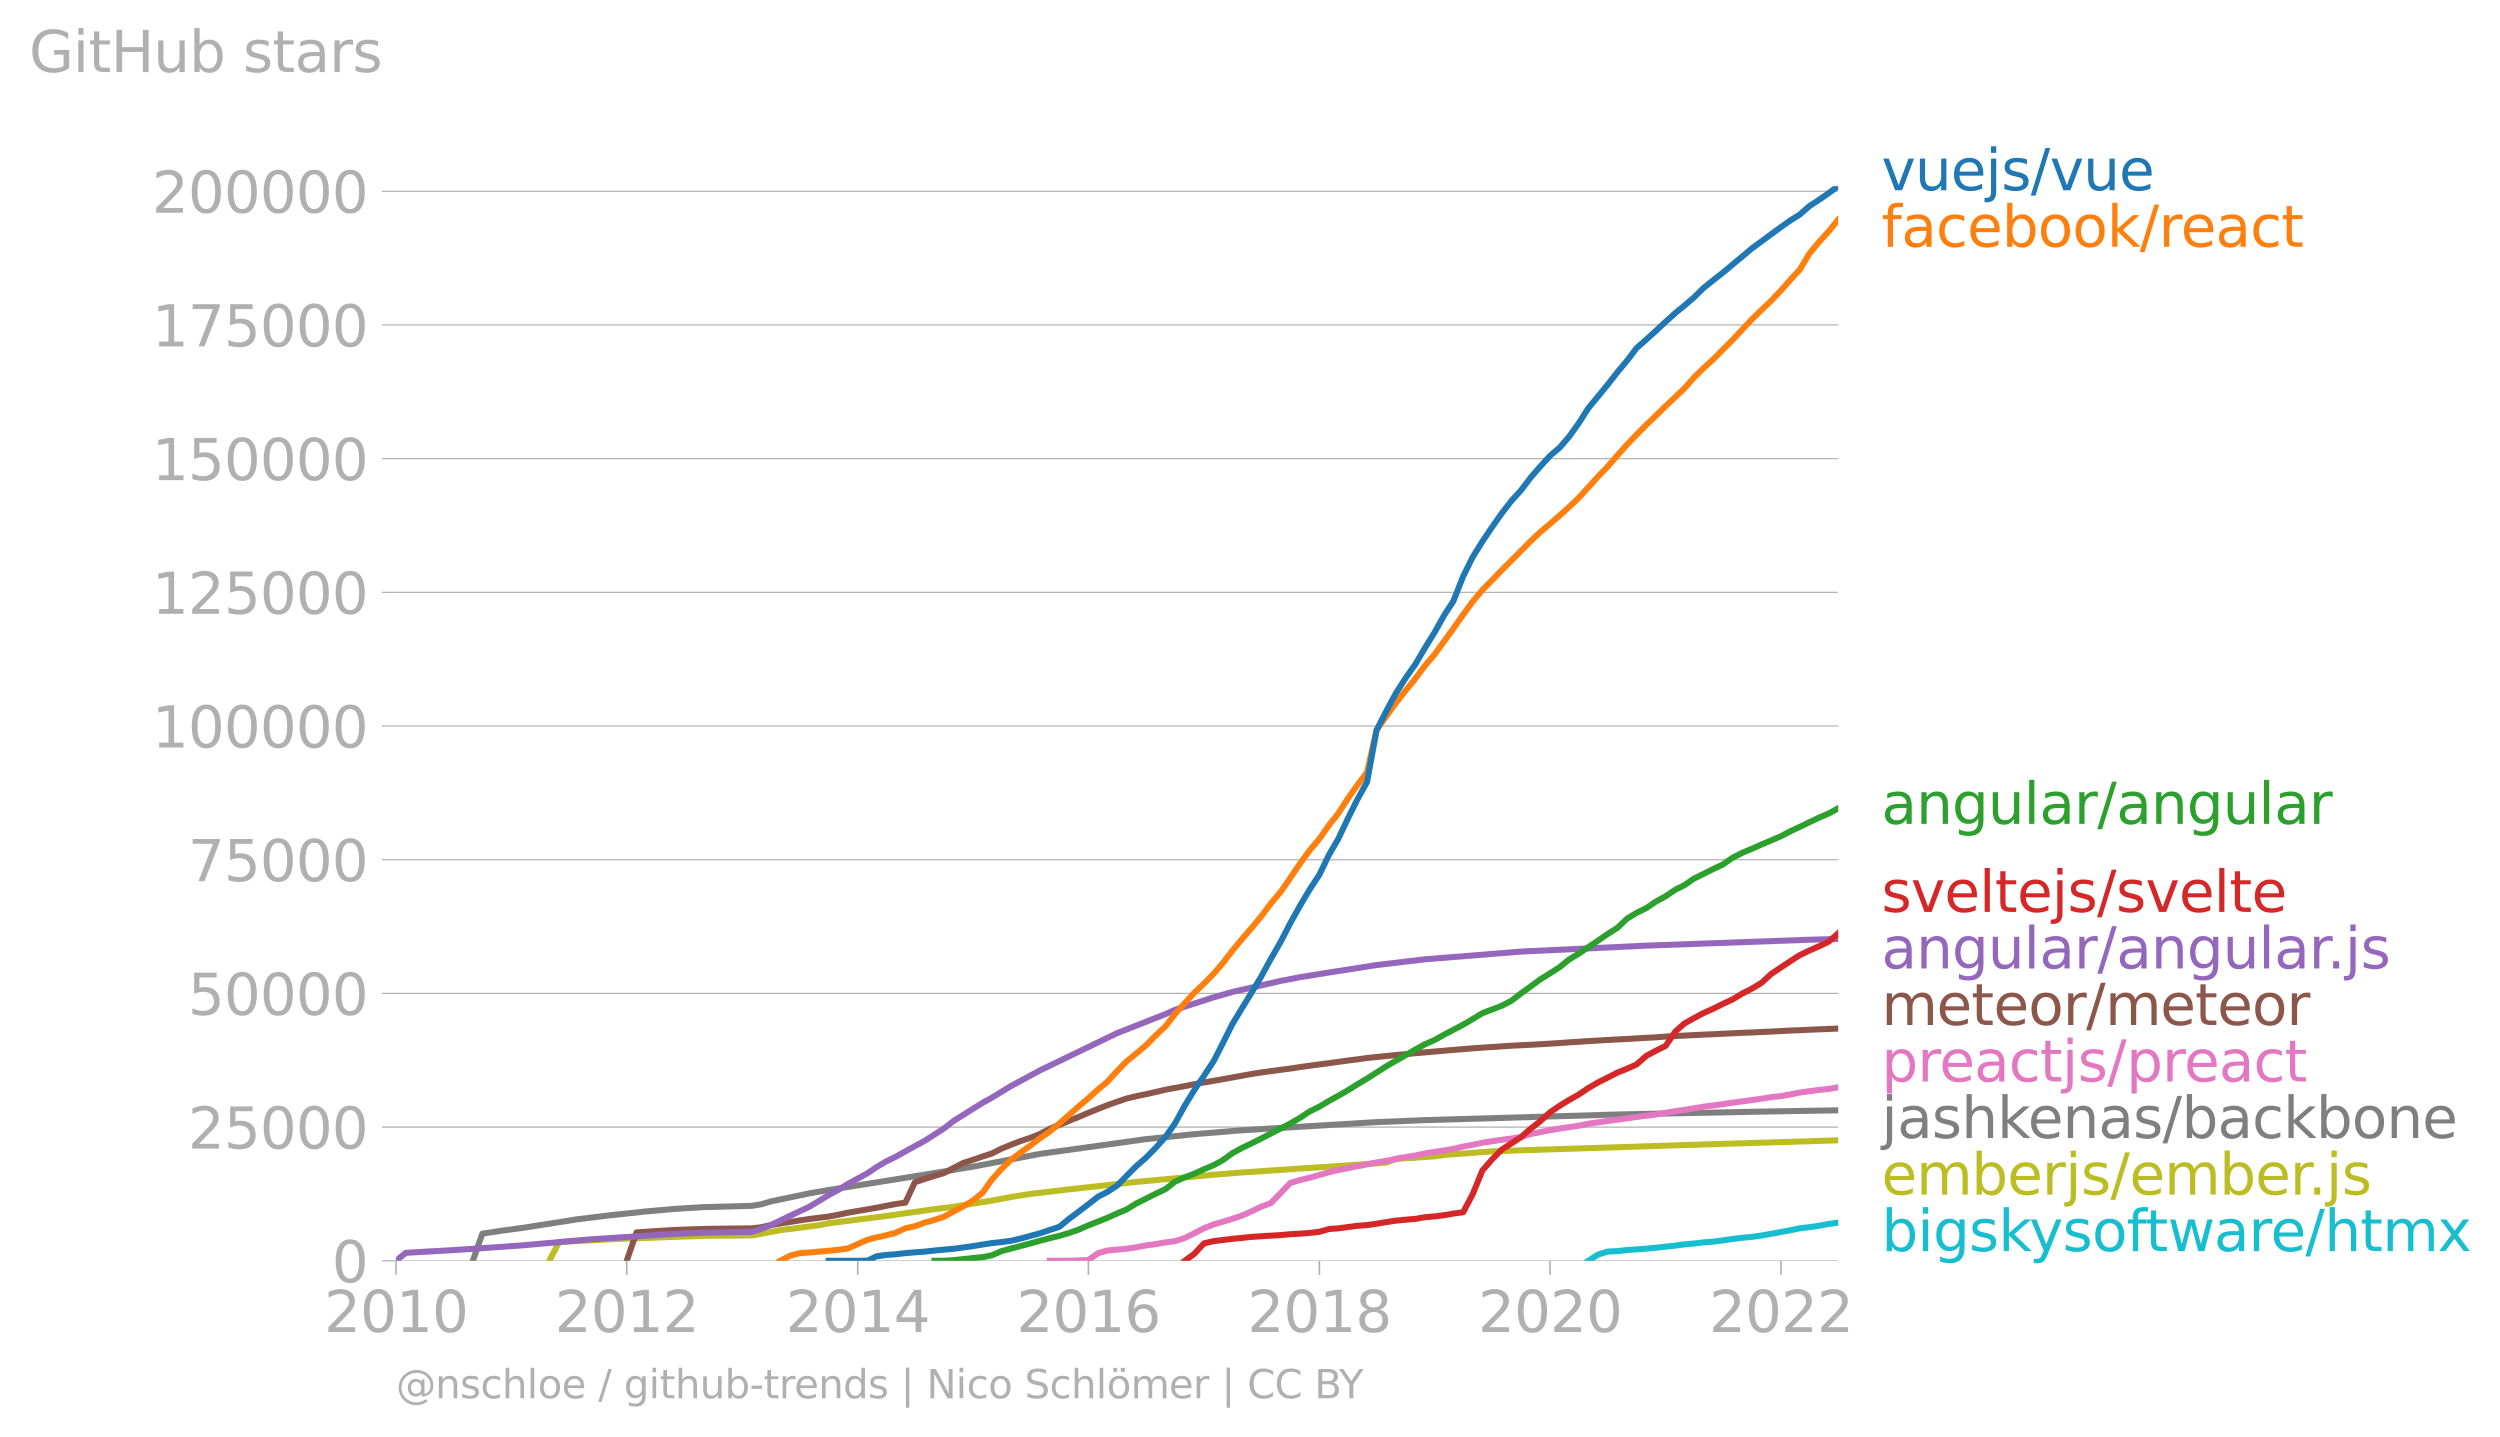 <svg xmlns:xlink="http://www.w3.org/1999/xlink" width="825.421" height="474.308" viewBox="0 0 619.065 355.731" xmlns="http://www.w3.org/2000/svg"><defs><style>*{stroke-linejoin:round;stroke-linecap:butt}</style></defs><g id="figure_1"><path d="M0 355.731h619.065V0H0v355.731z" style="fill:none" id="patch_1"/><g id="axes_1"><path d="M98.073 312.204h357.12V46.092H98.073v266.112z" style="fill:none" id="patch_2"/><g id="matplotlib.axis_1"><g id="xtick_1"><g id="line2d_1"><defs><path id="mc80beb1176" d="M0 0v3.5" style="stroke:#b0b0b0;stroke-width:.4"/></defs><use xlink:href="#mc80beb1176" x="98.073" y="312.204" style="fill:#b0b0b0;stroke:#b0b0b0;stroke-width:.4"/></g><g style="fill:#b0b0b0" transform="matrix(.14 0 0 -.14 80.258 329.842)" id="text_1"><defs><path id="DejaVuSans-32" d="M1228 531h2203V0H469v531q359 372 979 998 621 627 780 809 303 340 423 576 121 236 121 464 0 372-261 606-261 235-680 235-297 0-627-103-329-103-704-313v638q381 153 712 231 332 78 607 78 725 0 1156-363 431-362 431-968 0-288-108-546-107-257-392-607-78-91-497-524-418-433-1181-1211z" transform="scale(.016)"/><path id="DejaVuSans-30" d="M2034 4250q-487 0-733-480-245-479-245-1442 0-959 245-1439 246-480 733-480 491 0 736 480 246 480 246 1439 0 963-246 1442-245 480-736 480zm0 500q785 0 1199-621 414-620 414-1801 0-1178-414-1799Q2819-91 2034-91q-784 0-1198 620-414 621-414 1799 0 1181 414 1801 414 621 1198 621z" transform="scale(.016)"/><path id="DejaVuSans-31" d="M794 531h1031v3560L703 3866v575l1116 225h631V531h1031V0H794v531z" transform="scale(.016)"/></defs><use xlink:href="#DejaVuSans-32"/><use xlink:href="#DejaVuSans-30" x="63.623"/><use xlink:href="#DejaVuSans-31" x="127.246"/><use xlink:href="#DejaVuSans-30" x="190.869"/></g></g><g id="xtick_2"><use xlink:href="#mc80beb1176" x="155.194" y="312.204" style="fill:#b0b0b0;stroke:#b0b0b0;stroke-width:.4" id="line2d_2"/><g style="fill:#b0b0b0" transform="matrix(.14 0 0 -.14 137.379 329.842)" id="text_2"><use xlink:href="#DejaVuSans-32"/><use xlink:href="#DejaVuSans-30" x="63.623"/><use xlink:href="#DejaVuSans-31" x="127.246"/><use xlink:href="#DejaVuSans-32" x="190.869"/></g></g><g id="xtick_3"><use xlink:href="#mc80beb1176" x="212.392" y="312.204" style="fill:#b0b0b0;stroke:#b0b0b0;stroke-width:.4" id="line2d_3"/><g style="fill:#b0b0b0" transform="matrix(.14 0 0 -.14 194.577 329.842)" id="text_3"><defs><path id="DejaVuSans-34" d="M2419 4116 825 1625h1594v2491zm-166 550h794V1625h666v-525h-666V0h-628v1100H313v609l1940 2957z" transform="scale(.016)"/></defs><use xlink:href="#DejaVuSans-32"/><use xlink:href="#DejaVuSans-30" x="63.623"/><use xlink:href="#DejaVuSans-31" x="127.246"/><use xlink:href="#DejaVuSans-34" x="190.869"/></g></g><g id="xtick_4"><use xlink:href="#mc80beb1176" x="269.513" y="312.204" style="fill:#b0b0b0;stroke:#b0b0b0;stroke-width:.4" id="line2d_4"/><g style="fill:#b0b0b0" transform="matrix(.14 0 0 -.14 251.698 329.842)" id="text_4"><defs><path id="DejaVuSans-36" d="M2113 2584q-425 0-674-291-248-290-248-796 0-503 248-796 249-292 674-292t673 292q248 293 248 796 0 506-248 796-248 291-673 291zm1253 1979v-575q-238 112-480 171-242 60-480 60-625 0-955-422-329-422-376-1275 184 272 462 417 279 145 613 145 703 0 1111-427 408-426 408-1160 0-719-425-1154Q2819-91 2113-91q-810 0-1238 620-428 621-428 1799 0 1106 525 1764t1409 658q238 0 480-47t505-140z" transform="scale(.016)"/></defs><use xlink:href="#DejaVuSans-32"/><use xlink:href="#DejaVuSans-30" x="63.623"/><use xlink:href="#DejaVuSans-31" x="127.246"/><use xlink:href="#DejaVuSans-36" x="190.869"/></g></g><g id="xtick_5"><use xlink:href="#mc80beb1176" x="326.711" y="312.204" style="fill:#b0b0b0;stroke:#b0b0b0;stroke-width:.4" id="line2d_5"/><g style="fill:#b0b0b0" transform="matrix(.14 0 0 -.14 308.896 329.842)" id="text_5"><defs><path id="DejaVuSans-38" d="M2034 2216q-450 0-708-241-257-241-257-662 0-422 257-663 258-241 708-241t709 242q260 243 260 662 0 421-258 662-257 241-711 241zm-631 268q-406 100-633 378-226 279-226 679 0 559 398 884 399 325 1092 325 697 0 1094-325t397-884q0-400-227-679-226-278-629-378 456-106 710-416 255-309 255-755 0-679-414-1042Q2806-91 2034-91q-771 0-1186 362-414 363-414 1042 0 446 256 755 257 310 713 416zm-231 997q0-362 226-565 227-203 636-203 407 0 636 203 230 203 230 565 0 363-230 566-229 203-636 203-409 0-636-203-226-203-226-566z" transform="scale(.016)"/></defs><use xlink:href="#DejaVuSans-32"/><use xlink:href="#DejaVuSans-30" x="63.623"/><use xlink:href="#DejaVuSans-31" x="127.246"/><use xlink:href="#DejaVuSans-38" x="190.869"/></g></g><g id="xtick_6"><use xlink:href="#mc80beb1176" x="383.832" y="312.204" style="fill:#b0b0b0;stroke:#b0b0b0;stroke-width:.4" id="line2d_6"/><g style="fill:#b0b0b0" transform="matrix(.14 0 0 -.14 366.017 329.842)" id="text_6"><use xlink:href="#DejaVuSans-32"/><use xlink:href="#DejaVuSans-30" x="63.623"/><use xlink:href="#DejaVuSans-32" x="127.246"/><use xlink:href="#DejaVuSans-30" x="190.869"/></g></g><g id="xtick_7"><use xlink:href="#mc80beb1176" x="441.03" y="312.204" style="fill:#b0b0b0;stroke:#b0b0b0;stroke-width:.4" id="line2d_7"/><g style="fill:#b0b0b0" transform="matrix(.14 0 0 -.14 423.215 329.842)" id="text_7"><use xlink:href="#DejaVuSans-32"/><use xlink:href="#DejaVuSans-30" x="63.623"/><use xlink:href="#DejaVuSans-32" x="127.246"/><use xlink:href="#DejaVuSans-32" x="190.869"/></g></g></g><g id="matplotlib.axis_2"><g id="ytick_1"><path d="M98.073 312.204h357.12" clip-path="url(#ped195a86ce)" style="fill:none;stroke:#b0b0b0;stroke-width:.3;stroke-linecap:square" id="line2d_8"/><g id="line2d_9"><defs><path id="mc2559901df" d="M0 0h-3.5" style="stroke:#b0b0b0;stroke-width:.3"/></defs><use xlink:href="#mc2559901df" x="98.073" y="312.204" style="fill:#b0b0b0;stroke:#b0b0b0;stroke-width:.3"/></g><use xlink:href="#DejaVuSans-30" style="fill:#b0b0b0" transform="matrix(.14 0 0 -.14 82.166 317.523)" id="text_8"/></g><g id="ytick_2"><path d="M98.073 279.099h357.12" clip-path="url(#ped195a86ce)" style="fill:none;stroke:#b0b0b0;stroke-width:.3;stroke-linecap:square" id="line2d_10"/><use xlink:href="#mc2559901df" x="98.073" y="279.099" style="fill:#b0b0b0;stroke:#b0b0b0;stroke-width:.3" id="line2d_11"/><g style="fill:#b0b0b0" transform="matrix(.14 0 0 -.14 46.536 284.417)" id="text_9"><defs><path id="DejaVuSans-35" d="M691 4666h2478v-532H1269V2991q137 47 274 70 138 23 276 23 781 0 1237-428 457-428 457-1159 0-753-469-1171Q2575-91 1722-91q-294 0-599 50Q819 9 494 109v635q281-153 581-228t634-75q541 0 856 284 316 284 316 772 0 487-316 771-315 285-856 285-253 0-505-56-251-56-513-175v2344z" transform="scale(.016)"/></defs><use xlink:href="#DejaVuSans-32"/><use xlink:href="#DejaVuSans-35" x="63.623"/><use xlink:href="#DejaVuSans-30" x="127.246"/><use xlink:href="#DejaVuSans-30" x="190.869"/><use xlink:href="#DejaVuSans-30" x="254.492"/></g></g><g id="ytick_3"><path d="M98.073 245.993h357.12" clip-path="url(#ped195a86ce)" style="fill:none;stroke:#b0b0b0;stroke-width:.3;stroke-linecap:square" id="line2d_12"/><use xlink:href="#mc2559901df" x="98.073" y="245.993" style="fill:#b0b0b0;stroke:#b0b0b0;stroke-width:.3" id="line2d_13"/><g style="fill:#b0b0b0" transform="matrix(.14 0 0 -.14 46.536 251.312)" id="text_10"><use xlink:href="#DejaVuSans-35"/><use xlink:href="#DejaVuSans-30" x="63.623"/><use xlink:href="#DejaVuSans-30" x="127.246"/><use xlink:href="#DejaVuSans-30" x="190.869"/><use xlink:href="#DejaVuSans-30" x="254.492"/></g></g><g id="ytick_4"><path d="M98.073 212.888h357.12" clip-path="url(#ped195a86ce)" style="fill:none;stroke:#b0b0b0;stroke-width:.3;stroke-linecap:square" id="line2d_14"/><use xlink:href="#mc2559901df" x="98.073" y="212.888" style="fill:#b0b0b0;stroke:#b0b0b0;stroke-width:.3" id="line2d_15"/><g style="fill:#b0b0b0" transform="matrix(.14 0 0 -.14 46.536 218.207)" id="text_11"><defs><path id="DejaVuSans-37" d="M525 4666h3000v-269L1831 0h-659l1594 4134H525v532z" transform="scale(.016)"/></defs><use xlink:href="#DejaVuSans-37"/><use xlink:href="#DejaVuSans-35" x="63.623"/><use xlink:href="#DejaVuSans-30" x="127.246"/><use xlink:href="#DejaVuSans-30" x="190.869"/><use xlink:href="#DejaVuSans-30" x="254.492"/></g></g><g id="ytick_5"><path d="M98.073 179.782h357.12" clip-path="url(#ped195a86ce)" style="fill:none;stroke:#b0b0b0;stroke-width:.3;stroke-linecap:square" id="line2d_16"/><use xlink:href="#mc2559901df" x="98.073" y="179.782" style="fill:#b0b0b0;stroke:#b0b0b0;stroke-width:.3" id="line2d_17"/><g style="fill:#b0b0b0" transform="matrix(.14 0 0 -.14 37.628 185.101)" id="text_12"><use xlink:href="#DejaVuSans-31"/><use xlink:href="#DejaVuSans-30" x="63.623"/><use xlink:href="#DejaVuSans-30" x="127.246"/><use xlink:href="#DejaVuSans-30" x="190.869"/><use xlink:href="#DejaVuSans-30" x="254.492"/><use xlink:href="#DejaVuSans-30" x="318.115"/></g></g><g id="ytick_6"><path d="M98.073 146.677h357.12" clip-path="url(#ped195a86ce)" style="fill:none;stroke:#b0b0b0;stroke-width:.3;stroke-linecap:square" id="line2d_18"/><use xlink:href="#mc2559901df" x="98.073" y="146.677" style="fill:#b0b0b0;stroke:#b0b0b0;stroke-width:.3" id="line2d_19"/><g style="fill:#b0b0b0" transform="matrix(.14 0 0 -.14 37.628 151.996)" id="text_13"><use xlink:href="#DejaVuSans-31"/><use xlink:href="#DejaVuSans-32" x="63.623"/><use xlink:href="#DejaVuSans-35" x="127.246"/><use xlink:href="#DejaVuSans-30" x="190.869"/><use xlink:href="#DejaVuSans-30" x="254.492"/><use xlink:href="#DejaVuSans-30" x="318.115"/></g></g><g id="ytick_7"><path d="M98.073 113.571h357.12" clip-path="url(#ped195a86ce)" style="fill:none;stroke:#b0b0b0;stroke-width:.3;stroke-linecap:square" id="line2d_20"/><use xlink:href="#mc2559901df" x="98.073" y="113.571" style="fill:#b0b0b0;stroke:#b0b0b0;stroke-width:.3" id="line2d_21"/><g style="fill:#b0b0b0" transform="matrix(.14 0 0 -.14 37.628 118.89)" id="text_14"><use xlink:href="#DejaVuSans-31"/><use xlink:href="#DejaVuSans-35" x="63.623"/><use xlink:href="#DejaVuSans-30" x="127.246"/><use xlink:href="#DejaVuSans-30" x="190.869"/><use xlink:href="#DejaVuSans-30" x="254.492"/><use xlink:href="#DejaVuSans-30" x="318.115"/></g></g><g id="ytick_8"><path d="M98.073 80.466h357.12" clip-path="url(#ped195a86ce)" style="fill:none;stroke:#b0b0b0;stroke-width:.3;stroke-linecap:square" id="line2d_22"/><use xlink:href="#mc2559901df" x="98.073" y="80.466" style="fill:#b0b0b0;stroke:#b0b0b0;stroke-width:.3" id="line2d_23"/><g style="fill:#b0b0b0" transform="matrix(.14 0 0 -.14 37.628 85.785)" id="text_15"><use xlink:href="#DejaVuSans-31"/><use xlink:href="#DejaVuSans-37" x="63.623"/><use xlink:href="#DejaVuSans-35" x="127.246"/><use xlink:href="#DejaVuSans-30" x="190.869"/><use xlink:href="#DejaVuSans-30" x="254.492"/><use xlink:href="#DejaVuSans-30" x="318.115"/></g></g><g id="ytick_9"><path d="M98.073 47.36h357.12" clip-path="url(#ped195a86ce)" style="fill:none;stroke:#b0b0b0;stroke-width:.3;stroke-linecap:square" id="line2d_24"/><use xlink:href="#mc2559901df" x="98.073" y="47.361" style="fill:#b0b0b0;stroke:#b0b0b0;stroke-width:.3" id="line2d_25"/><g style="fill:#b0b0b0" transform="matrix(.14 0 0 -.14 37.628 52.68)" id="text_16"><use xlink:href="#DejaVuSans-32"/><use xlink:href="#DejaVuSans-30" x="63.623"/><use xlink:href="#DejaVuSans-30" x="127.246"/><use xlink:href="#DejaVuSans-30" x="190.869"/><use xlink:href="#DejaVuSans-30" x="254.492"/><use xlink:href="#DejaVuSans-30" x="318.115"/></g></g><g style="fill:#b0b0b0" transform="matrix(.14 0 0 -.14 7.2 17.838)" id="text_17"><defs><path id="DejaVuSans-47" d="M3809 666v1253H2778v519h1656V434q-365-259-806-392-440-133-940-133-1094 0-1712 639-617 640-617 1780 0 1144 617 1783 618 639 1712 639 456 0 867-113 411-112 758-331v-672q-350 297-744 447t-828 150q-857 0-1287-478-429-478-429-1425 0-944 429-1422 430-478 1287-478 334 0 596 58 263 58 472 180z" transform="scale(.016)"/><path id="DejaVuSans-69" d="M603 3500h575V0H603v3500zm0 1363h575v-729H603v729z" transform="scale(.016)"/><path id="DejaVuSans-74" d="M1172 4494v-994h1184v-447H1172V1153q0-428 117-550t477-122h590V0h-590q-666 0-919 248-253 249-253 905v1900H172v447h422v994h578z" transform="scale(.016)"/><path id="DejaVuSans-48" d="M628 4666h631V2753h2294v1913h631V0h-631v2222H1259V0H628v4666z" transform="scale(.016)"/><path id="DejaVuSans-75" d="M544 1381v2119h575V1403q0-497 193-746 194-248 582-248 465 0 735 297 271 297 271 810v1984h575V0h-575v538q-209-319-486-474-276-155-642-155-603 0-916 375-312 375-312 1097zm1447 2203z" transform="scale(.016)"/><path id="DejaVuSans-62" d="M3116 1747q0 634-261 995t-717 361q-457 0-718-361t-261-995q0-634 261-995t718-361q456 0 717 361t261 995zM1159 2969q182 312 458 463 277 152 661 152 638 0 1036-506 399-506 399-1331T3314 415Q2916-91 2278-91q-384 0-661 152-276 152-458 464V0H581v4863h578V2969z" transform="scale(.016)"/><path id="DejaVuSans-73" d="M2834 3397v-544q-243 125-506 187-262 63-544 63-428 0-642-131t-214-394q0-200 153-314t616-217l197-44q612-131 870-370t258-667q0-488-386-773Q2250-91 1575-91q-281 0-586 55T347 128v594q319-166 628-249 309-82 613-82 406 0 624 139 219 139 219 392 0 234-158 359-157 125-692 241l-200 47q-534 112-772 345-237 233-237 639 0 494 350 762 350 269 994 269 318 0 599-47 282-46 519-140z" transform="scale(.016)"/><path id="DejaVuSans-61" d="M2194 1759q-697 0-966-159t-269-544q0-306 202-486 202-179 548-179 479 0 768 339t289 901v128h-572zm1147 238V0h-575v531q-197-318-491-470T1556-91q-537 0-855 302-317 302-317 808 0 590 395 890 396 300 1180 300h807v57q0 397-261 614t-733 217q-300 0-585-72-284-72-546-216v532q315 122 612 182 297 61 578 61 760 0 1135-394 375-393 375-1193z" transform="scale(.016)"/><path id="DejaVuSans-72" d="M2631 2963q-97 56-211 82-114 27-251 27-488 0-749-317t-261-911V0H581v3500h578v-544q182 319 472 473 291 155 707 155 59 0 131-8 72-7 159-23l3-590z" transform="scale(.016)"/></defs><use xlink:href="#DejaVuSans-47"/><use xlink:href="#DejaVuSans-69" x="77.49"/><use xlink:href="#DejaVuSans-74" x="105.273"/><use xlink:href="#DejaVuSans-48" x="144.482"/><use xlink:href="#DejaVuSans-75" x="219.678"/><use xlink:href="#DejaVuSans-62" x="283.057"/><use xlink:href="#DejaVuSans-20" x="346.533"/><use xlink:href="#DejaVuSans-73" x="378.32"/><use xlink:href="#DejaVuSans-74" x="430.42"/><use xlink:href="#DejaVuSans-61" x="469.629"/><use xlink:href="#DejaVuSans-72" x="530.908"/><use xlink:href="#DejaVuSans-73" x="572.021"/></g></g><path d="m393.3 312.204 2.425-1.535 2.348-.748 2.425-.109 2.426-.278 2.347-.152 2.426-.179 2.348-.229 2.425-.271 2.426-.261 2.19-.31 2.426-.21 2.348-.279 2.425-.182 2.348-.313 2.426-.346 2.425-.3 2.348-.219 2.425-.339 2.348-.423 2.425-.445 2.426-.453 2.191-.46 2.426-.288 2.347-.347 2.426-.456 2.347-.312" clip-path="url(#ped195a86ce)" style="fill:none;stroke:#17becf;stroke-width:1.5;stroke-linecap:square" id="line2d_26"/><path d="m136.023 312.204 2.426-4.65 14.319-.766 21.518-.758 11.972-.108 6.964-1.293 9.624-1.234 2.347-.48 14.241-1.799 11.972-1.703 4.773-.597 9.39-1.504 4.773-.907 4.773-.756 9.625-1.134 16.666-1.843 19.17-1.783 6.965-.554 30.986-2.087 4.773-.371 2.425-.906 9.547-.626 2.425-.358 11.737-.87 9.625-.355 26.212-.826 11.816-.393 38.106-1.167h0" clip-path="url(#ped195a86ce)" style="fill:none;stroke:#bcbd22;stroke-width:1.5;stroke-linecap:square" id="line2d_27"/><path d="m117.087 312.204 2.348-6.714 4.773-.737 4.851-.644 14.163-2.22 7.198-.877 9.468-1.023 7.2-.633 7.198-.442 11.972-.323 2.19-.37 2.426-.71 9.546-2.004 4.773-.829 14.241-2.266 9.547-1.539 11.971-1.978 16.589-3.171 26.213-3.64 11.971-1.23 11.816-.972 33.333-2.018 11.972-.487 47.652-1.398 16.589-.34 19.17-.38 18.936-.317h0" clip-path="url(#ped195a86ce)" style="fill:none;stroke:#7f7f7f;stroke-width:1.5;stroke-linecap:square" id="line2d_28"/><g style="fill:#1f77b4" transform="matrix(.14 0 0 -.14 465.907 47.108)" id="text_18"><defs><path id="DejaVuSans-76" d="M191 3500h609L1894 563l1094 2937h609L2284 0h-781L191 3500z" transform="scale(.016)"/><path id="DejaVuSans-65" d="M3597 1894v-281H953q38-594 358-905t892-311q331 0 642 81t618 244V178Q3153 47 2828-22t-659-69q-838 0-1327 487-489 488-489 1320 0 859 464 1363 464 505 1252 505 706 0 1117-455 411-454 411-1235zm-575 169q-6 471-264 752-258 282-683 282-481 0-770-272t-333-766l2050 4z" transform="scale(.016)"/><path id="DejaVuSans-6a" d="M603 3500h575V-63q0-668-255-968-254-300-820-300h-219v487H38q328 0 446 152Q603-541 603-63v3563zm0 1363h575v-729H603v729z" transform="scale(.016)"/><path id="DejaVuSans-2f" d="M1625 4666h531L531-594H0l1625 5260z" transform="scale(.016)"/></defs><use xlink:href="#DejaVuSans-76"/><use xlink:href="#DejaVuSans-75" x="59.18"/><use xlink:href="#DejaVuSans-65" x="122.559"/><use xlink:href="#DejaVuSans-6a" x="184.082"/><use xlink:href="#DejaVuSans-73" x="211.865"/><use xlink:href="#DejaVuSans-2f" x="263.965"/><use xlink:href="#DejaVuSans-76" x="297.656"/><use xlink:href="#DejaVuSans-75" x="356.836"/><use xlink:href="#DejaVuSans-65" x="420.215"/></g><g style="fill:#ff7f0e" transform="matrix(.14 0 0 -.14 465.907 61.108)" id="text_19"><defs><path id="DejaVuSans-66" d="M2375 4863v-479h-550q-309 0-430-125-120-125-120-450v-309h947v-447h-947V0H697v3053H147v447h550v244q0 584 272 851 272 268 862 268h544z" transform="scale(.016)"/><path id="DejaVuSans-63" d="M3122 3366v-538q-244 135-489 202t-495 67q-560 0-870-355-309-354-309-995t309-996q310-354 870-354 250 0 495 67t489 202V134Q2881 22 2623-34q-257-57-548-57-791 0-1257 497-465 497-465 1341 0 856 470 1346 471 491 1290 491 265 0 518-55 253-54 491-163z" transform="scale(.016)"/><path id="DejaVuSans-6f" d="M1959 3097q-462 0-731-361t-269-989q0-628 267-989 268-361 733-361 460 0 728 362 269 363 269 988 0 622-269 986-268 364-728 364zm0 487q750 0 1178-488 429-487 429-1349 0-859-429-1349Q2709-91 1959-91q-753 0-1180 489-426 490-426 1349 0 862 426 1349 427 488 1180 488z" transform="scale(.016)"/><path id="DejaVuSans-6b" d="M581 4863h578V1991l1716 1509h734L1753 1863 3688 0h-750L1159 1709V0H581v4863z" transform="scale(.016)"/></defs><use xlink:href="#DejaVuSans-66"/><use xlink:href="#DejaVuSans-61" x="35.205"/><use xlink:href="#DejaVuSans-63" x="96.484"/><use xlink:href="#DejaVuSans-65" x="151.465"/><use xlink:href="#DejaVuSans-62" x="212.988"/><use xlink:href="#DejaVuSans-6f" x="276.465"/><use xlink:href="#DejaVuSans-6f" x="337.646"/><use xlink:href="#DejaVuSans-6b" x="398.828"/><use xlink:href="#DejaVuSans-2f" x="456.738"/><use xlink:href="#DejaVuSans-72" x="490.43"/><use xlink:href="#DejaVuSans-65" x="529.293"/><use xlink:href="#DejaVuSans-61" x="590.816"/><use xlink:href="#DejaVuSans-63" x="652.096"/><use xlink:href="#DejaVuSans-74" x="707.076"/></g><g style="fill:#2ca02c" transform="matrix(.14 0 0 -.14 465.907 204.013)" id="text_20"><defs><path id="DejaVuSans-6e" d="M3513 2113V0h-575v2094q0 497-194 743-194 247-581 247-466 0-735-297-269-296-269-809V0H581v3500h578v-544q207 316 486 472 280 156 646 156 603 0 912-373 310-373 310-1098z" transform="scale(.016)"/><path id="DejaVuSans-67" d="M2906 1791q0 625-258 968-257 344-723 344-462 0-720-344-258-343-258-968 0-622 258-966t720-344q466 0 723 344 258 344 258 966zm575-1357q0-893-397-1329-396-436-1215-436-303 0-572 45t-522 139v559q253-137 500-202 247-66 503-66 566 0 847 295t281 892v285q-178-310-456-463T1784 0Q1141 0 747 490 353 981 353 1791q0 812 394 1302 394 491 1037 491 388 0 666-153t456-462v531h575V434z" transform="scale(.016)"/><path id="DejaVuSans-6c" d="M603 4863h575V0H603v4863z" transform="scale(.016)"/></defs><use xlink:href="#DejaVuSans-61"/><use xlink:href="#DejaVuSans-6e" x="61.279"/><use xlink:href="#DejaVuSans-67" x="124.658"/><use xlink:href="#DejaVuSans-75" x="188.135"/><use xlink:href="#DejaVuSans-6c" x="251.514"/><use xlink:href="#DejaVuSans-61" x="279.297"/><use xlink:href="#DejaVuSans-72" x="340.576"/><use xlink:href="#DejaVuSans-2f" x="381.689"/><use xlink:href="#DejaVuSans-61" x="415.381"/><use xlink:href="#DejaVuSans-6e" x="476.66"/><use xlink:href="#DejaVuSans-67" x="540.039"/><use xlink:href="#DejaVuSans-75" x="603.516"/><use xlink:href="#DejaVuSans-6c" x="666.895"/><use xlink:href="#DejaVuSans-61" x="694.678"/><use xlink:href="#DejaVuSans-72" x="755.957"/></g><g style="fill:#d62728" transform="matrix(.14 0 0 -.14 465.907 225.811)" id="text_21"><use xlink:href="#DejaVuSans-73"/><use xlink:href="#DejaVuSans-76" x="52.1"/><use xlink:href="#DejaVuSans-65" x="111.279"/><use xlink:href="#DejaVuSans-6c" x="172.803"/><use xlink:href="#DejaVuSans-74" x="200.586"/><use xlink:href="#DejaVuSans-65" x="239.795"/><use xlink:href="#DejaVuSans-6a" x="301.318"/><use xlink:href="#DejaVuSans-73" x="329.102"/><use xlink:href="#DejaVuSans-2f" x="381.201"/><use xlink:href="#DejaVuSans-73" x="414.893"/><use xlink:href="#DejaVuSans-76" x="466.992"/><use xlink:href="#DejaVuSans-65" x="526.172"/><use xlink:href="#DejaVuSans-6c" x="587.695"/><use xlink:href="#DejaVuSans-74" x="615.479"/><use xlink:href="#DejaVuSans-65" x="654.688"/></g><g style="fill:#9467bd" transform="matrix(.14 0 0 -.14 465.907 239.811)" id="text_22"><defs><path id="DejaVuSans-2e" d="M684 794h660V0H684v794z" transform="scale(.016)"/></defs><use xlink:href="#DejaVuSans-61"/><use xlink:href="#DejaVuSans-6e" x="61.279"/><use xlink:href="#DejaVuSans-67" x="124.658"/><use xlink:href="#DejaVuSans-75" x="188.135"/><use xlink:href="#DejaVuSans-6c" x="251.514"/><use xlink:href="#DejaVuSans-61" x="279.297"/><use xlink:href="#DejaVuSans-72" x="340.576"/><use xlink:href="#DejaVuSans-2f" x="381.689"/><use xlink:href="#DejaVuSans-61" x="415.381"/><use xlink:href="#DejaVuSans-6e" x="476.66"/><use xlink:href="#DejaVuSans-67" x="540.039"/><use xlink:href="#DejaVuSans-75" x="603.516"/><use xlink:href="#DejaVuSans-6c" x="666.895"/><use xlink:href="#DejaVuSans-61" x="694.678"/><use xlink:href="#DejaVuSans-72" x="755.957"/><use xlink:href="#DejaVuSans-2e" x="787.945"/><use xlink:href="#DejaVuSans-6a" x="819.732"/><use xlink:href="#DejaVuSans-73" x="847.516"/></g><g style="fill:#8c564b" transform="matrix(.14 0 0 -.14 465.907 253.811)" id="text_23"><defs><path id="DejaVuSans-6d" d="M3328 2828q216 388 516 572t706 184q547 0 844-383 297-382 297-1088V0h-578v2094q0 503-179 746-178 244-543 244-447 0-707-297-259-296-259-809V0h-578v2094q0 506-178 748t-550 242q-441 0-701-298-259-298-259-808V0H581v3500h578v-544q197 322 472 475t653 153q382 0 649-194 267-193 395-562z" transform="scale(.016)"/></defs><use xlink:href="#DejaVuSans-6d"/><use xlink:href="#DejaVuSans-65" x="97.412"/><use xlink:href="#DejaVuSans-74" x="158.936"/><use xlink:href="#DejaVuSans-65" x="198.145"/><use xlink:href="#DejaVuSans-6f" x="259.668"/><use xlink:href="#DejaVuSans-72" x="320.85"/><use xlink:href="#DejaVuSans-2f" x="361.963"/><use xlink:href="#DejaVuSans-6d" x="395.654"/><use xlink:href="#DejaVuSans-65" x="493.066"/><use xlink:href="#DejaVuSans-74" x="554.59"/><use xlink:href="#DejaVuSans-65" x="593.799"/><use xlink:href="#DejaVuSans-6f" x="655.322"/><use xlink:href="#DejaVuSans-72" x="716.504"/></g><g style="fill:#e377c2" transform="matrix(.14 0 0 -.14 465.907 267.811)" id="text_24"><defs><path id="DejaVuSans-70" d="M1159 525v-1856H581v4831h578v-531q182 312 458 463 277 152 661 152 638 0 1036-506 399-506 399-1331T3314 415Q2916-91 2278-91q-384 0-661 152-276 152-458 464zm1957 1222q0 634-261 995t-717 361q-457 0-718-361t-261-995q0-634 261-995t718-361q456 0 717 361t261 995z" transform="scale(.016)"/></defs><use xlink:href="#DejaVuSans-70"/><use xlink:href="#DejaVuSans-72" x="63.477"/><use xlink:href="#DejaVuSans-65" x="102.34"/><use xlink:href="#DejaVuSans-61" x="163.863"/><use xlink:href="#DejaVuSans-63" x="225.143"/><use xlink:href="#DejaVuSans-74" x="280.123"/><use xlink:href="#DejaVuSans-6a" x="319.332"/><use xlink:href="#DejaVuSans-73" x="347.115"/><use xlink:href="#DejaVuSans-2f" x="399.215"/><use xlink:href="#DejaVuSans-70" x="432.906"/><use xlink:href="#DejaVuSans-72" x="496.383"/><use xlink:href="#DejaVuSans-65" x="535.246"/><use xlink:href="#DejaVuSans-61" x="596.77"/><use xlink:href="#DejaVuSans-63" x="658.049"/><use xlink:href="#DejaVuSans-74" x="713.029"/></g><g style="fill:#7f7f7f" transform="matrix(.14 0 0 -.14 465.907 281.811)" id="text_25"><defs><path id="DejaVuSans-68" d="M3513 2113V0h-575v2094q0 497-194 743-194 247-581 247-466 0-735-297-269-296-269-809V0H581v4863h578V2956q207 316 486 472 280 156 646 156 603 0 912-373 310-373 310-1098z" transform="scale(.016)"/></defs><use xlink:href="#DejaVuSans-6a"/><use xlink:href="#DejaVuSans-61" x="27.783"/><use xlink:href="#DejaVuSans-73" x="89.063"/><use xlink:href="#DejaVuSans-68" x="141.162"/><use xlink:href="#DejaVuSans-6b" x="204.541"/><use xlink:href="#DejaVuSans-65" x="258.826"/><use xlink:href="#DejaVuSans-6e" x="320.35"/><use xlink:href="#DejaVuSans-61" x="383.729"/><use xlink:href="#DejaVuSans-73" x="445.008"/><use xlink:href="#DejaVuSans-2f" x="497.107"/><use xlink:href="#DejaVuSans-62" x="530.799"/><use xlink:href="#DejaVuSans-61" x="594.275"/><use xlink:href="#DejaVuSans-63" x="655.555"/><use xlink:href="#DejaVuSans-6b" x="710.535"/><use xlink:href="#DejaVuSans-62" x="768.445"/><use xlink:href="#DejaVuSans-6f" x="831.922"/><use xlink:href="#DejaVuSans-6e" x="893.104"/><use xlink:href="#DejaVuSans-65" x="956.482"/></g><g style="fill:#bcbd22" transform="matrix(.14 0 0 -.14 465.907 295.811)" id="text_26"><use xlink:href="#DejaVuSans-65"/><use xlink:href="#DejaVuSans-6d" x="61.523"/><use xlink:href="#DejaVuSans-62" x="158.936"/><use xlink:href="#DejaVuSans-65" x="222.412"/><use xlink:href="#DejaVuSans-72" x="283.936"/><use xlink:href="#DejaVuSans-6a" x="325.049"/><use xlink:href="#DejaVuSans-73" x="352.832"/><use xlink:href="#DejaVuSans-2f" x="404.932"/><use xlink:href="#DejaVuSans-65" x="438.623"/><use xlink:href="#DejaVuSans-6d" x="500.146"/><use xlink:href="#DejaVuSans-62" x="597.559"/><use xlink:href="#DejaVuSans-65" x="661.035"/><use xlink:href="#DejaVuSans-72" x="722.559"/><use xlink:href="#DejaVuSans-2e" x="754.547"/><use xlink:href="#DejaVuSans-6a" x="786.334"/><use xlink:href="#DejaVuSans-73" x="814.117"/></g><g style="fill:#17becf" transform="matrix(.14 0 0 -.14 465.907 309.811)" id="text_27"><defs><path id="DejaVuSans-79" d="M2059-325q-243-625-475-815-231-191-618-191H506v481h338q237 0 368 113 132 112 291 531l103 262L191 3500h609L1894 763l1094 2737h609L2059-325z" transform="scale(.016)"/><path id="DejaVuSans-77" d="M269 3500h575l719-2731 715 2731h678l719-2731 716 2731h575L4050 0h-678l-753 2869L1863 0h-679L269 3500z" transform="scale(.016)"/><path id="DejaVuSans-78" d="M3513 3500 2247 1797 3578 0h-678L1881 1375 863 0H184l1360 1831L300 3500h678l928-1247 928 1247h679z" transform="scale(.016)"/></defs><use xlink:href="#DejaVuSans-62"/><use xlink:href="#DejaVuSans-69" x="63.477"/><use xlink:href="#DejaVuSans-67" x="91.26"/><use xlink:href="#DejaVuSans-73" x="154.736"/><use xlink:href="#DejaVuSans-6b" x="206.836"/><use xlink:href="#DejaVuSans-79" x="261.121"/><use xlink:href="#DejaVuSans-73" x="320.301"/><use xlink:href="#DejaVuSans-6f" x="372.4"/><use xlink:href="#DejaVuSans-66" x="433.582"/><use xlink:href="#DejaVuSans-74" x="467.037"/><use xlink:href="#DejaVuSans-77" x="506.246"/><use xlink:href="#DejaVuSans-61" x="588.033"/><use xlink:href="#DejaVuSans-72" x="649.313"/><use xlink:href="#DejaVuSans-65" x="688.176"/><use xlink:href="#DejaVuSans-2f" x="749.699"/><use xlink:href="#DejaVuSans-68" x="783.391"/><use xlink:href="#DejaVuSans-74" x="846.77"/><use xlink:href="#DejaVuSans-6d" x="885.979"/><use xlink:href="#DejaVuSans-78" x="983.391"/></g><g style="fill:#b0b0b0" transform="matrix(.097 0 0 -.097 98.073 346.24)" id="text_28"><defs><path id="DejaVuSans-40" d="M2381 1678q0-447 222-702 222-254 610-254 384 0 604 256 221 256 221 700 0 438-225 695-225 258-607 258-378 0-602-256-223-256-223-697zm1703-934q-187-241-429-355t-564-114q-538 0-874 389t-336 1014q0 625 337 1015 338 391 873 391 322 0 565-117 244-117 428-354v409h447V722q457 69 714 417 258 349 258 902 0 334-99 628-98 294-298 544-325 409-792 626t-1017 217q-384 0-738-102-353-101-653-301-490-319-767-836-276-517-276-1120 0-497 179-932 180-434 521-765 328-325 759-495 431-171 922-171 403 0 792 136t714 389l281-347q-390-303-851-464t-936-161q-578 0-1091 205-512 205-912 595Q841 78 631 592q-209 514-209 1105 0 569 212 1084 213 516 607 907 403 396 931 607t1119 211q662 0 1229-272 568-271 952-771 234-307 357-666 124-359 124-744 0-822-497-1297T4084 263v481z" transform="scale(.016)"/><path id="DejaVuSans-2d" d="M313 2009h1684v-512H313v512z" transform="scale(.016)"/><path id="DejaVuSans-64" d="M2906 2969v1894h575V0h-575v525q-181-312-458-464-276-152-664-152-634 0-1033 506-398 507-398 1332t398 1331q399 506 1033 506 388 0 664-152 277-151 458-463zM947 1747q0-634 261-995t717-361q456 0 718 361 263 361 263 995t-263 995q-262 361-718 361t-717-361q-261-361-261-995z" transform="scale(.016)"/><path id="DejaVuSans-7c" d="M1344 4891v-6400H813v6400h531z" transform="scale(.016)"/><path id="DejaVuSans-4e" d="M628 4666h850L3547 763v3903h612V0h-850L1241 3903V0H628v4666z" transform="scale(.016)"/><path id="DejaVuSans-53" d="M3425 4513v-616q-359 172-678 256-319 85-616 85-515 0-795-200t-280-569q0-310 186-468 186-157 705-254l381-78q706-135 1042-474t336-907q0-679-455-1029Q2797-91 1919-91q-331 0-705 75-373 75-773 222v650q384-215 753-325 369-109 725-109 540 0 834 212 294 213 294 607 0 343-211 537t-692 291l-385 75q-706 140-1022 440-315 300-315 835 0 619 436 975t1201 356q329 0 669-60 341-59 697-177z" transform="scale(.016)"/><path id="DejaVuSans-f6" d="M1959 3097q-462 0-731-361t-269-989q0-628 267-989 268-361 733-361 460 0 728 362 269 363 269 988 0 622-269 986-268 364-728 364zm0 487q750 0 1178-488 429-487 429-1349 0-859-429-1349Q2709-91 1959-91q-753 0-1180 489-426 490-426 1349 0 862 426 1349 427 488 1180 488zm295 1266h634v-631h-634v631zm-1222 0h634v-631h-634v631z" transform="scale(.016)"/><path id="DejaVuSans-43" d="M4122 4306v-665q-319 297-680 443-361 147-767 147-800 0-1225-489t-425-1414q0-922 425-1411t1225-489q406 0 767 147t680 444V359q-331-225-702-338-370-112-782-112-1060 0-1670 648-609 649-609 1771 0 1125 609 1773 610 649 1670 649 418 0 788-111 371-111 696-333z" transform="scale(.016)"/><path id="DejaVuSans-42" d="M1259 2228V519h1013q509 0 754 211 246 211 246 645 0 438-246 645-245 208-754 208H1259zm0 1919V2741h935q462 0 688 173 227 174 227 530 0 353-227 528-226 175-688 175h-935zm-631 519h1613q722 0 1112-300 391-300 391-853 0-429-200-682t-588-315q466-100 724-418 258-317 258-792 0-625-425-966Q3088 0 2303 0H628v4666z" transform="scale(.016)"/><path id="DejaVuSans-59" d="M-13 4666h679l1293-1919 1285 1919h678L2272 2222V0h-634v2222L-13 4666z" transform="scale(.016)"/></defs><use xlink:href="#DejaVuSans-40"/><use xlink:href="#DejaVuSans-6e" x="100"/><use xlink:href="#DejaVuSans-73" x="163.379"/><use xlink:href="#DejaVuSans-63" x="215.479"/><use xlink:href="#DejaVuSans-68" x="270.459"/><use xlink:href="#DejaVuSans-6c" x="333.838"/><use xlink:href="#DejaVuSans-6f" x="361.621"/><use xlink:href="#DejaVuSans-65" x="422.803"/><use xlink:href="#DejaVuSans-20" x="484.326"/><use xlink:href="#DejaVuSans-2f" x="516.113"/><use xlink:href="#DejaVuSans-20" x="549.805"/><use xlink:href="#DejaVuSans-67" x="581.592"/><use xlink:href="#DejaVuSans-69" x="645.068"/><use xlink:href="#DejaVuSans-74" x="672.852"/><use xlink:href="#DejaVuSans-68" x="712.061"/><use xlink:href="#DejaVuSans-75" x="775.439"/><use xlink:href="#DejaVuSans-62" x="838.818"/><use xlink:href="#DejaVuSans-2d" x="902.295"/><use xlink:href="#DejaVuSans-74" x="938.379"/><use xlink:href="#DejaVuSans-72" x="977.588"/><use xlink:href="#DejaVuSans-65" x="1016.451"/><use xlink:href="#DejaVuSans-6e" x="1077.975"/><use xlink:href="#DejaVuSans-64" x="1141.354"/><use xlink:href="#DejaVuSans-73" x="1204.83"/><use xlink:href="#DejaVuSans-20" x="1256.93"/><use xlink:href="#DejaVuSans-7c" x="1288.717"/><use xlink:href="#DejaVuSans-20" x="1322.408"/><use xlink:href="#DejaVuSans-4e" x="1354.195"/><use xlink:href="#DejaVuSans-69" x="1429"/><use xlink:href="#DejaVuSans-63" x="1456.783"/><use xlink:href="#DejaVuSans-6f" x="1511.764"/><use xlink:href="#DejaVuSans-20" x="1572.945"/><use xlink:href="#DejaVuSans-53" x="1604.732"/><use xlink:href="#DejaVuSans-63" x="1668.209"/><use xlink:href="#DejaVuSans-68" x="1723.189"/><use xlink:href="#DejaVuSans-6c" x="1786.568"/><use xlink:href="#DejaVuSans-f6" x="1814.352"/><use xlink:href="#DejaVuSans-6d" x="1875.533"/><use xlink:href="#DejaVuSans-65" x="1972.945"/><use xlink:href="#DejaVuSans-72" x="2034.469"/><use xlink:href="#DejaVuSans-20" x="2075.582"/><use xlink:href="#DejaVuSans-7c" x="2107.369"/><use xlink:href="#DejaVuSans-20" x="2141.061"/><use xlink:href="#DejaVuSans-43" x="2172.848"/><use xlink:href="#DejaVuSans-43" x="2242.672"/><use xlink:href="#DejaVuSans-20" x="2312.496"/><use xlink:href="#DejaVuSans-42" x="2344.283"/><use xlink:href="#DejaVuSans-59" x="2407.387"/></g><path d="m259.966 312.204 2.348-.001 2.426-.012 2.347-.08 2.426-.094 2.425-1.71 2.27-.646 2.425-.22 2.348-.224 2.425-.362 2.348-.449 2.425-.323 2.426-.432 2.347-.316 2.426-.77 2.347-1.158 2.426-1.26 2.426-.977 2.19-.624 2.426-.736 2.348-.805 2.425-1.062 2.348-1.13 2.425-.917 2.426-2.515 2.348-2.456 2.425-.726 2.348-.548 2.425-.686 2.426-.7 2.19-.522 2.427-.481 2.347-.464 2.426-.483 2.347-.462 2.426-.388 2.425-.514 2.348-.422 2.425-.392 2.348-.515 2.426-.386 2.425-.368 2.191-.363 2.426-.586 2.347-.43 2.426-.507 2.347-.369 2.426-.376 2.426-.306 2.347-.373 2.426-.751 2.347-.456 2.426-.491 2.425-.408 2.27-.339 2.425-.363 2.348-.48 2.425-.353 2.348-.332 2.425-.324 2.426-.32 2.347-.361 2.426-.302 2.348-.287 2.425-.445 2.426-.386 2.19-.314 2.426-.4 2.348-.409 2.425-.295 2.348-.33 2.426-.361 2.425-.334 2.348-.304 2.425-.357 2.348-.378 2.425-.263 2.426-.427 2.191-.445 2.426-.342 2.347-.304 2.426-.243 2.347-.426" clip-path="url(#ped195a86ce)" style="fill:none;stroke:#e377c2;stroke-width:1.5;stroke-linecap:square" id="line2d_29"/><path d="m155.194 312.204 2.425-7.033 2.27-.135 2.425-.177 2.347-.145 2.426-.132 2.348-.098 2.425-.089 2.426-.07 2.347-.044 2.426-.034 2.347-.03 2.426-.031 2.426-.021 2.19-.255 2.426-.545 2.348-.404 2.425-.372 2.348-.382 2.425-.356 2.426-.302 2.347-.296 2.426-.457 2.348-.495 2.425-.432 2.426-.4 2.19-.384 2.426-.48 2.348-.459 2.426-.35 2.347-5.043 2.426-.814 2.425-.757 2.348-.695 2.425-1.293 2.348-1.207 2.425-.794 2.426-.834 2.191-.706 2.426-1.214 2.347-.964 2.426-.93 2.347-.78 2.426-.964 2.425-1.276 2.348-.976 2.426-1.004 2.347-.95 2.426-1.03 2.425-.983 2.27-.905 2.425-.85 2.348-.806 2.425-.572 2.348-.493 2.425-.538 2.426-.577 2.347-.432 2.426-.451 2.347-.473 2.426-.449 2.426-.4 2.19-.384 2.426-.44 2.348-.43 2.425-.434 2.348-.371 2.425-.338 2.426-.323 2.348-.304 2.425-.371 2.348-.331 2.425-.331 2.426-.306 2.19-.314 2.427-.335 2.347-.293 2.426-.335 2.347-.251 2.426-.237 2.425-.256 2.348-.203 2.425-.248 2.348-.198 2.426-.217 2.425-.203 2.191-.192 2.426-.2 2.347-.197 2.426-.168 2.347-.15 2.426-.164 2.426-.164 2.347-.111 2.426-.117 2.347-.135 2.426-.143 2.425-.155 2.27-.164 2.425-.147 2.348-.168 2.425-.134 2.348-.14 2.425-.125 2.426-.127 2.347-.138 2.426-.141 2.348-.12 2.425-.198 2.426-.134 2.19-.1 2.426-.13 2.348-.114 2.425-.097 2.348-.123 2.426-.113 2.425-.119 2.348-.082 2.425-.114 2.348-.111 2.425-.118 2.426-.138 2.191-.075 2.426-.124 2.347-.097 2.426-.09 2.347-.1" clip-path="url(#ped195a86ce)" style="fill:none;stroke:#8c564b;stroke-width:1.5;stroke-linecap:square" id="line2d_30"/><path d="m98.073 312.204 2.426-1.97 14.163-.824 14.397-1.005 16.588-1.469 21.44-1.4 7.199-.288 11.972-.212 2.19-.689 2.426-.985 4.773-2.304 4.773-2.242 4.773-2.875 2.426-1.308 2.348-1.477 4.85-2.63 2.192-1.496 2.425-1.434 2.348-1.144 4.773-2.652 2.426-1.31 4.773-3.06 2.425-1.88 7.2-4.512 2.19-1.197 4.773-2.911 7.199-3.884 19.092-9.218 11.972-4.713 2.347-1.055 9.625-3.115 4.616-1.319 4.773-1.087 7.2-1.646 4.772-.918 7.199-1.166 11.737-1.838 11.972-1.421 23.787-1.915 31.064-1.475 40.376-1.458 7.12-.18h0" clip-path="url(#ped195a86ce)" style="fill:none;stroke:#9467bd;stroke-width:1.5;stroke-linecap:square" id="line2d_31"/><path d="m293.378 312.204 2.347-1.712 2.426-2.601 2.426-.577 2.19-.255 2.426-.295 2.348-.222 2.425-.256 2.348-.158 2.425-.15 2.426-.138 2.348-.22 2.425-.132 2.348-.174 2.425-.287 2.426-.688 2.19-.157 2.427-.33 2.347-.3 2.426-.192 2.347-.334 2.426-.405 2.425-.363 2.348-.228 2.425-.204 2.348-.416 2.426-.197 2.425-.311 2.191-.388 2.426-.327 2.347-4.425 2.426-5.935 2.347-2.675 2.426-2.481 2.426-1.534 2.347-1.549 2.426-2.115 2.347-1.824 2.426-2.219 2.425-1.639 2.27-1.397 2.425-1.37 2.348-1.58 2.425-1.419 2.348-1.165 2.425-1.249 2.426-.974 2.347-1.053 2.426-2.145 2.348-1.253 2.425-1.205 2.426-3.587 2.19-1.936 2.426-1.359 2.348-1.251 2.425-1.08 2.348-1.171 2.426-1.133 2.425-1.464 2.348-1.187 2.425-1.48 2.348-2.163 2.425-1.626 2.426-1.605 2.191-1.407 2.426-1.155 2.347-1.045 2.426-1.15 2.347-2.077" clip-path="url(#ped195a86ce)" style="fill:none;stroke:#d62728;stroke-width:1.5;stroke-linecap:square" id="line2d_32"/><path d="m231.406 312.204 2.348-.004 2.425-.164 2.348-.252 2.425-.26 2.426-.235 2.191-.425 2.426-1.06 2.347-.63 2.426-.645 2.347-.614 2.426-.678 2.425-.633 2.348-.57 2.426-.72 2.347-.82 2.426-1.07 2.425-.949 2.27-.898 2.425-1.104 2.348-.995 2.425-1.487 2.348-1.163 2.425-1.222 2.426-1.15 2.347-1.841 2.426-1.086 2.347-.889 2.426-1.11 2.426-1.028 2.19-1.19 2.426-1.77 2.348-1.279 2.425-1.164 2.348-1.164 2.425-1.278 2.426-1.227 2.348-1.23 2.425-1.402 2.348-1.56 2.425-1.207 2.426-1.438 2.19-1.221 2.427-1.376 2.347-1.48 2.426-1.44 2.347-1.491 2.426-1.559 2.425-1.402 2.348-1.327 2.425-1.42 2.348-1.287 2.426-1.076 2.425-1.358 2.191-1.134 2.426-1.289 2.347-1.372 2.426-1.472 2.347-.9 2.426-.93 2.426-1.253 2.347-1.817 2.426-1.73 2.347-1.735 2.426-1.505 2.425-1.556 2.27-1.85 2.425-1.47 2.348-1.6 2.425-1.612 2.348-1.633 2.425-1.532 2.426-2.293 2.347-1.421 2.426-1.201 2.348-1.592 2.425-1.332 2.426-1.634 2.19-1.089 2.426-1.663 2.348-1.147 2.425-1.218 2.348-1.103 2.426-1.696 2.425-1.216 2.348-.984 2.425-1.082 2.348-.985 2.425-1.052 2.426-1.27 2.191-1.012 2.426-1.182 2.347-1.107 2.426-1.047 2.347-1.29" clip-path="url(#ped195a86ce)" style="fill:none;stroke:#2ca02c;stroke-width:1.5;stroke-linecap:square" id="line2d_33"/><path d="m193.222 312.204 2.425-1.265 2.348-.605 2.425-.179 2.426-.223 2.347-.2 2.426-.253 2.348-.322 2.425-1.091 2.426-1.071 2.19-.56 2.426-.545 2.348-.616 2.426-1.12 2.347-.51 2.426-.888 2.425-.676 2.348-.785 2.425-1.324 2.348-1.252 2.425-1.432 2.426-1.997 2.191-3.148 2.426-2.681 2.347-2.258 2.426-1.845 2.347-1.658 2.426-1.847 2.425-1.67 2.348-1.976 2.426-2.142 2.347-2.057 2.426-2.066 2.425-2.192 2.27-1.874 2.425-2.657 2.348-2.416 2.425-1.957 2.348-1.978 2.425-2.455 2.426-2.264 2.347-3.036 2.426-2.705 2.347-2.542 2.426-2.319 2.426-2.455 2.19-2.57 2.426-3.144 2.348-2.824 2.425-2.817 2.348-2.83 2.425-3.214 2.426-2.894 2.348-3.379 2.425-3.604 2.348-3.223 2.425-2.849 2.426-3.47 2.19-2.741 2.427-3.77 2.347-3.311 2.426-3.238 2.347-10.428 2.426-3.465 2.425-3.316 2.348-3.009 2.425-2.97 2.348-3.156 2.426-2.85 2.425-3.366 2.191-2.99 2.426-3.463 2.347-3.196 2.426-2.92 2.347-2.362 2.426-2.526 2.426-2.422 2.347-2.357 2.426-2.442 2.347-2.214 2.426-2.048 2.425-2.094 2.27-2.052 2.425-2.295 2.348-2.573 2.425-2.7 2.348-2.413 2.425-2.798 2.426-2.717 2.347-2.446 2.426-2.45 2.348-2.218 2.425-2.401 2.426-2.28 2.19-2.073 2.426-2.75 2.348-2.288 2.425-2.212 2.348-2.371 2.426-2.43 2.425-2.602 2.348-2.483 2.425-2.36 2.348-2.233 2.425-2.555 2.426-2.761 2.191-2.32 2.426-4.06 2.347-2.816 2.426-2.67 2.347-2.896" clip-path="url(#ped195a86ce)" style="fill:none;stroke:#ff7f0e;stroke-width:1.5;stroke-linecap:square" id="line2d_34"/><path d="m205.193 312.204 2.426-.004 2.348-.003 2.425-.001 2.426-.017 2.19-1.078 2.426-.343 2.348-.17 2.426-.283 2.347-.193 2.426-.174 2.425-.275 2.348-.213 2.425-.228 2.348-.317 2.425-.332 2.426-.4 2.191-.347 2.426-.25 2.347-.32 2.426-.563 2.347-.647 2.426-.654 2.425-.827 2.348-.762 2.426-2.007 2.347-1.738 2.426-1.846 2.425-1.897 2.27-1.15 2.425-1.582 2.348-2.416 2.425-2.437 2.348-2.033 2.425-2.466 2.426-2.685 2.347-3.343 2.426-4.407 2.347-3.836 2.426-3.574 2.426-3.698 2.19-4.295 2.426-4.837 2.348-3.876 2.425-3.961 2.348-3.91 2.425-4.42 2.426-4.235 2.348-4.556 2.425-4.335 2.348-3.952 2.425-3.694 2.426-5.026 2.19-3.727 2.427-5.124 2.347-4.715 2.426-4.409 2.347-12.78 2.426-4.783 2.425-4.48 2.348-3.67 2.425-3.438 2.348-4.008 2.426-3.9 2.425-4.332 2.191-3.345 2.426-6.128 2.347-4.769 2.426-3.905 2.347-3.476 2.426-3.464 2.426-3.126 2.347-2.583 2.426-3.2 2.347-2.7 2.426-2.658 2.425-2.066 2.27-2.631 2.425-3.39 2.348-3.69 2.425-2.934 2.348-2.855 2.425-3.114 2.426-2.898 2.347-3.093 2.426-2.135 2.348-2.133 2.425-2.265 2.426-2.184 2.19-1.778 2.426-2.088 2.348-2.312 2.425-1.947 2.348-1.83 2.426-2.035 2.425-2.009 2.348-1.975 2.425-1.78 2.348-1.732 2.425-1.776 2.426-1.702 2.191-1.366 2.426-2.116 2.347-1.538 2.426-1.678 2.347-1.729" clip-path="url(#ped195a86ce)" style="fill:none;stroke:#1f77b4;stroke-width:1.5;stroke-linecap:square" id="line2d_35"/></g></g><defs><clipPath id="ped195a86ce"><path d="M98.073 46.092h357.12v266.112H98.073z"/></clipPath></defs></svg>